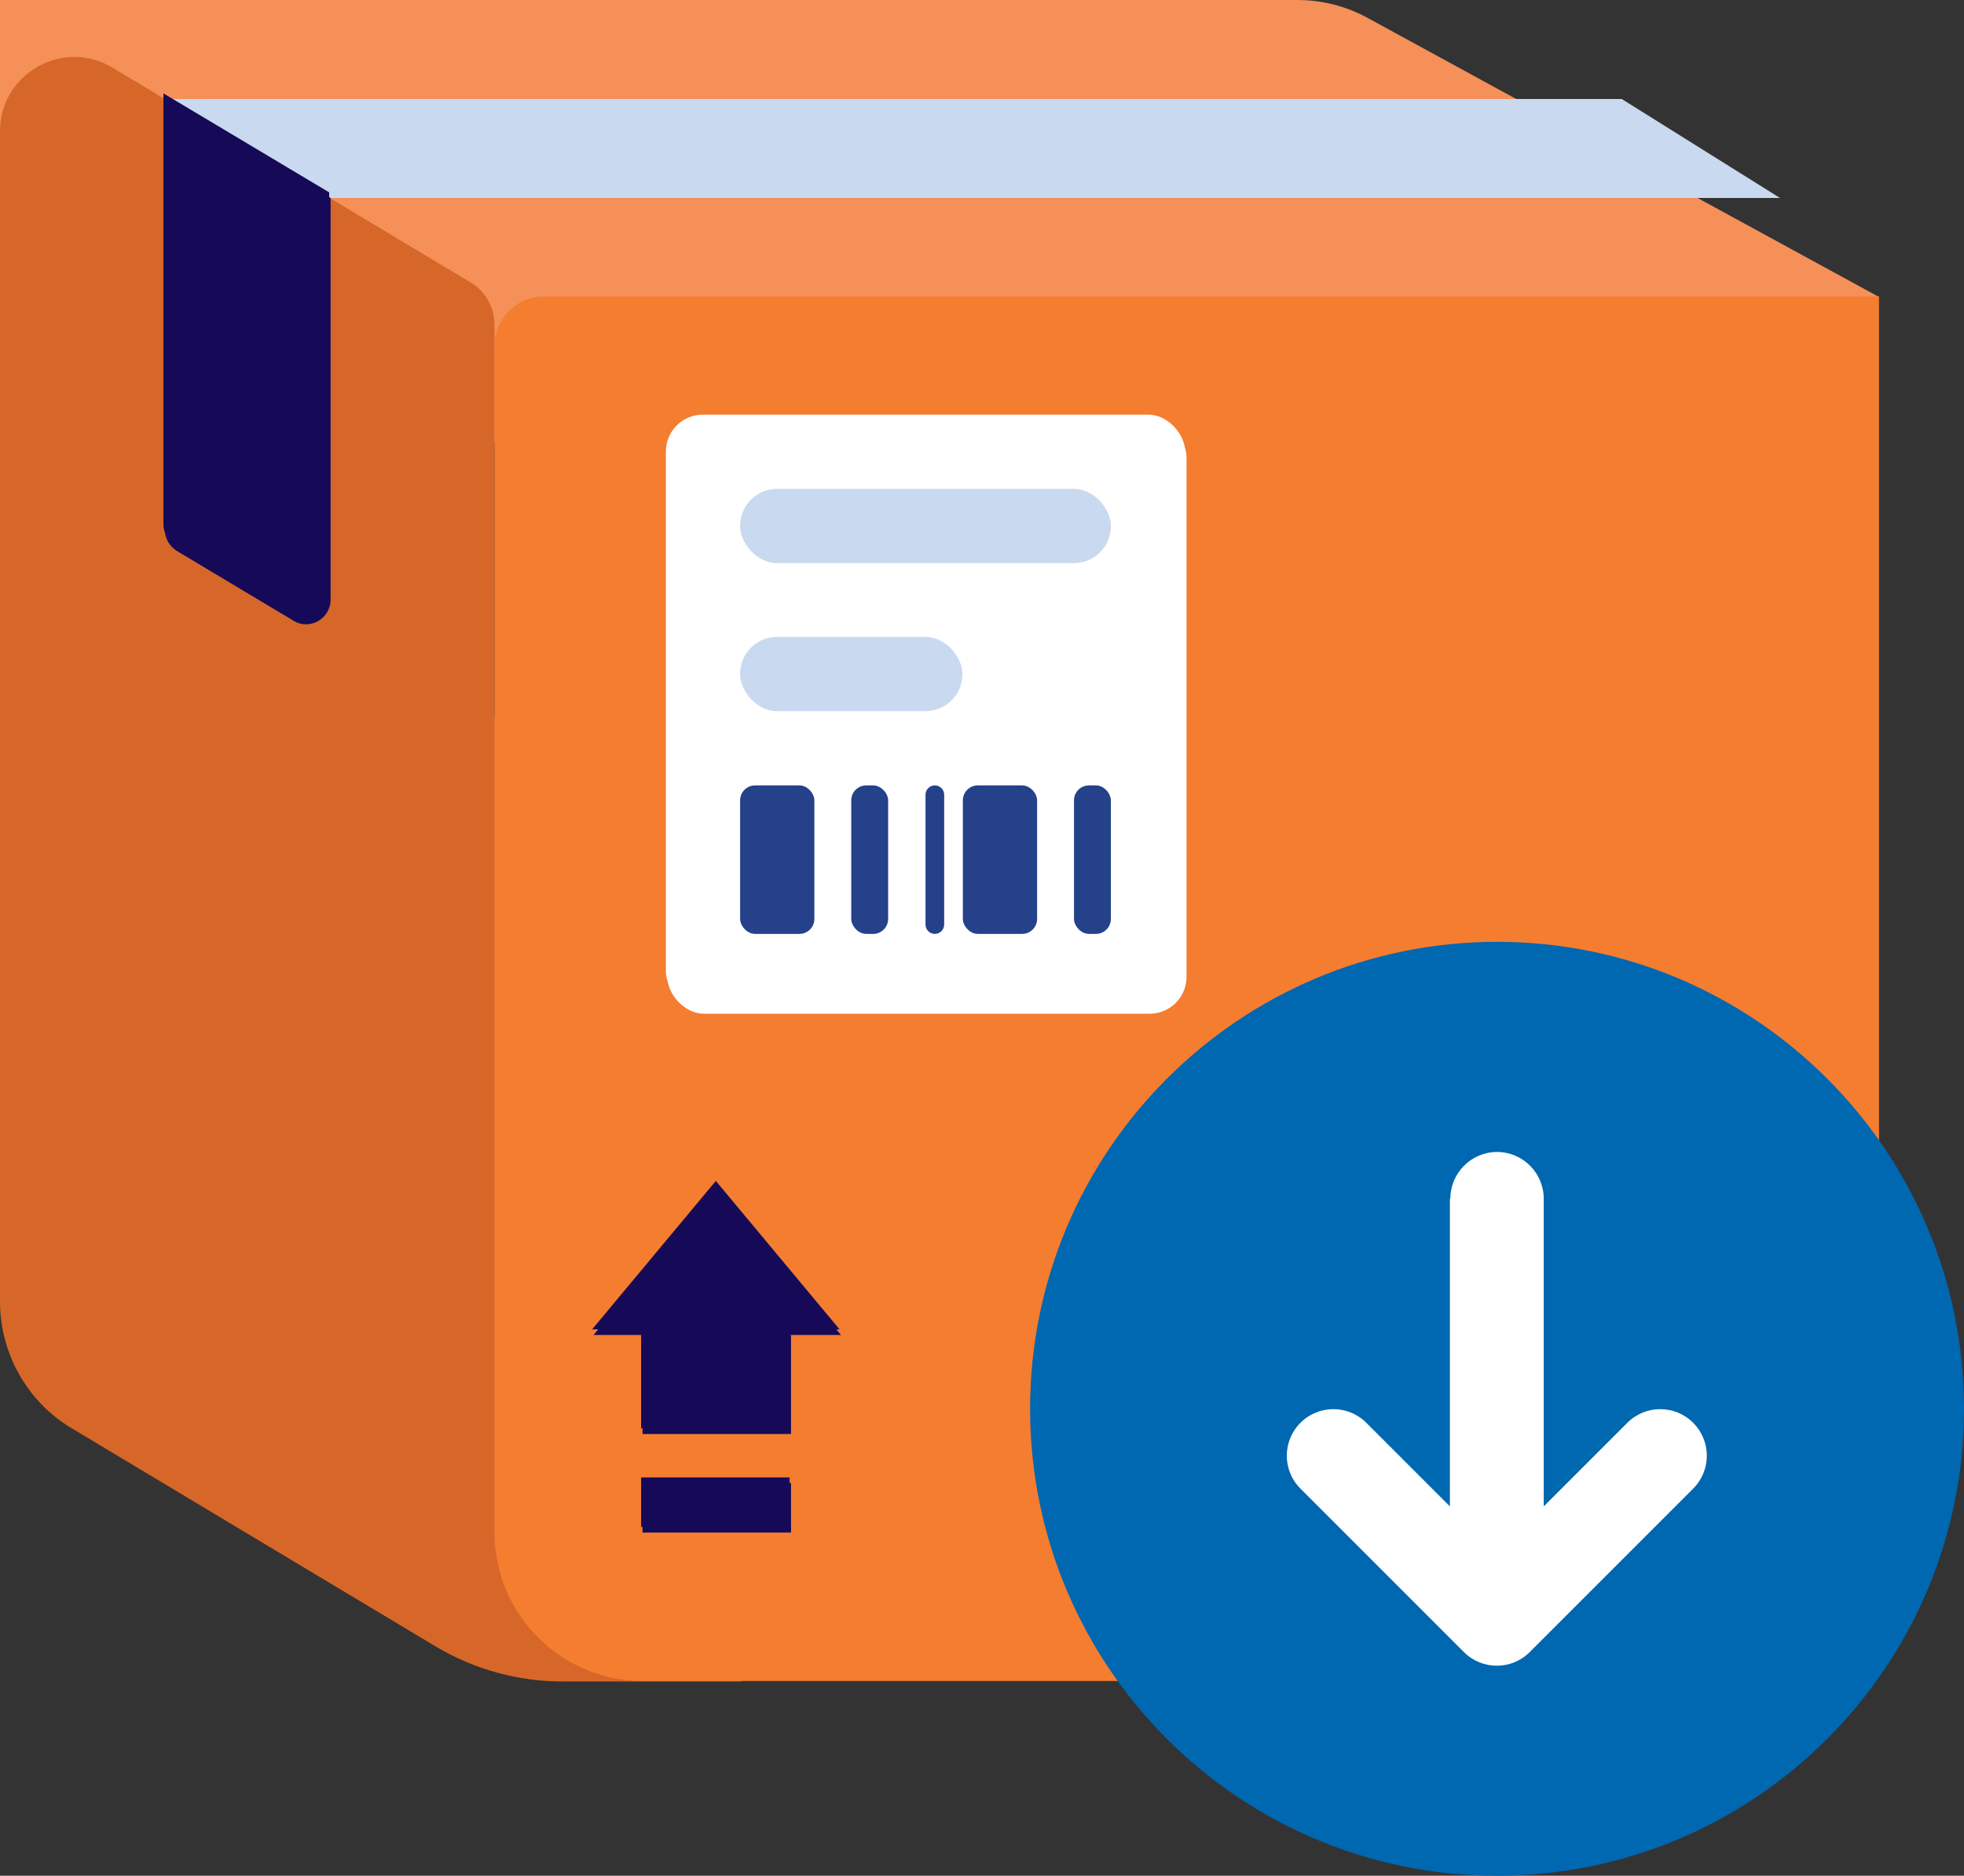 <?xml version="1.0" encoding="UTF-8"?>
<svg id="Layer_1" data-name="Layer 1" xmlns="http://www.w3.org/2000/svg" viewBox="0 0 42.06 40.17">
  <rect x="0" y="0" width="42.06" height="40.17" fill="#333333" stroke="none"/>
  <defs>
    <style>
      .cls-1 {
        fill: #0067b1;
      }

      .cls-2 {
        fill: #f47d30;
      }

      .cls-3 {
        fill: #f49058;
      }

      .cls-4, .cls-5 {
        fill: #fff;
      }

      .cls-6 {
        fill: #c9d9ef;
      }

      .cls-7 {
        fill: #d66729;
      }

      .cls-8 {
        fill: #150958;
      }

      .cls-9 {
        fill: #24418a;
      }

      .cls-5 {
        fill-rule: evenodd;
      }
    </style>
  </defs>
  <g>
    <g>
      <path class="cls-3" d="m0,0h27.78c.53,0,1.05.13,1.52.39l10.94,5.97L0,10.59V0Z"/>
      <path class="cls-7" d="m0,2.81C0,1.58,1.35.81,2.41,1.45l7.67,4.6c.32.19.51.54.51.91v8.4l5.29,20.65h-3.83c-.96,0-1.9-.26-2.72-.75l-7.79-4.67c-.96-.57-1.54-1.61-1.54-2.72V2.81Z"/>
      <path class="cls-2" d="m10.59,7.41c0-.58.47-1.06,1.06-1.06h28.59v26.47c0,1.75-1.42,3.18-3.18,3.18H13.77c-1.75,0-3.18-1.42-3.18-3.18V7.41Z"/>
      <path class="cls-6" d="m3.52,2.12h31.21l3.39,2.12H7.07s-3.55-2.12-3.55-2.12Z"/>
    </g>
    <path class="cls-8" d="m3.53,2.12l3.55,2.12v8.6c0,.41-.45.67-.8.45l-2.49-1.49c-.16-.1-.26-.27-.26-.45,0,0,0-9.23,0-9.23Z"/>
    <rect class="cls-4" x="14.29" y="9" width="11.12" height="12.71" rx=".79" ry=".79"/>
    <rect class="cls-6" x="15.88" y="10.59" width="7.94" height="1.59" rx=".79" ry=".79"/>
    <rect class="cls-6" x="15.88" y="13.76" width="4.76" height="1.59" rx=".79" ry=".79"/>
    <rect class="cls-9" x="15.88" y="16.94" width="1.59" height="3.18" rx=".32" ry=".32"/>
    <rect class="cls-9" x="20.65" y="16.94" width="1.59" height="3.18" rx=".32" ry=".32"/>
    <rect class="cls-9" x="18.26" y="16.94" width=".79" height="3.18" rx=".32" ry=".32"/>
    <path class="cls-9" d="m20.05,16.94h0c.11,0,.2.09.2.2v2.78c0,.11-.09.2-.2.2h0c-.11,0-.2-.09-.2-.2v-2.78c0-.11.09-.2.2-.2Z"/>
    <rect class="cls-9" x="23.03" y="16.94" width=".79" height="3.18" rx=".32" ry=".32"/>
    <rect class="cls-8" x="13.76" y="31.76" width="3.18" height="1.06"/>
    <rect class="cls-8" x="13.76" y="28.59" width="3.18" height="2.12"/>
    <path class="cls-8" d="m18,28.59h-5.29l2.65-3.18,2.65,3.18h-.01Z"/>
    <path class="cls-8" d="m3.5,2l3.55,2.12v8.6c0,.41-.45.67-.8.45l-2.49-1.49c-.16-.1-.26-.27-.26-.45V2Z"/>
    <rect class="cls-4" x="14.26" y="8.88" width="11.12" height="12.71" rx=".79" ry=".79"/>
    <rect class="cls-6" x="15.85" y="10.47" width="7.94" height="1.59" rx=".79" ry=".79"/>
    <rect class="cls-6" x="15.85" y="13.64" width="4.76" height="1.59" rx=".79" ry=".79"/>
    <rect class="cls-9" x="15.85" y="16.82" width="1.59" height="3.18" rx=".32" ry=".32"/>
    <rect class="cls-9" x="20.62" y="16.82" width="1.59" height="3.18" rx=".32" ry=".32"/>
    <rect class="cls-9" x="18.23" y="16.82" width=".79" height="3.18" rx=".32" ry=".32"/>
    <path class="cls-9" d="m20.02,16.82h0c.11,0,.2.09.2.2v2.78c0,.11-.09.2-.2.2h0c-.11,0-.2-.09-.2-.2v-2.78c0-.11.09-.2.2-.2Z"/>
    <rect class="cls-9" x="23" y="16.82" width=".79" height="3.18" rx=".32" ry=".32"/>
    <rect class="cls-8" x="13.73" y="31.64" width="3.18" height="1.06"/>
    <rect class="cls-8" x="13.73" y="28.47" width="3.18" height="2.12"/>
    <path class="cls-8" d="m17.97,28.47h-5.29l2.65-3.18,2.65,3.18h-.01Z"/>
  </g>
  <path class="cls-1" d="m32.06,20.17h0c5.52,0,10,4.48,10,10h0c0,5.52-4.48,10-10,10h0c-5.52,0-10-4.48-10-10h0c0-5.52,4.48-10,10-10Z"/>
  <path class="cls-5" d="m31.06,25.67c0-.55.45-1,1-1s1,.45,1,1v6.59l1.79-1.79c.39-.39,1.02-.39,1.41,0s.39,1.02,0,1.41l-3.5,3.5c-.39.39-1.02.39-1.41,0l-3.5-3.5c-.39-.39-.39-1.02,0-1.41s1.02-.39,1.41,0l1.79,1.79v-6.59Z"/>
</svg>